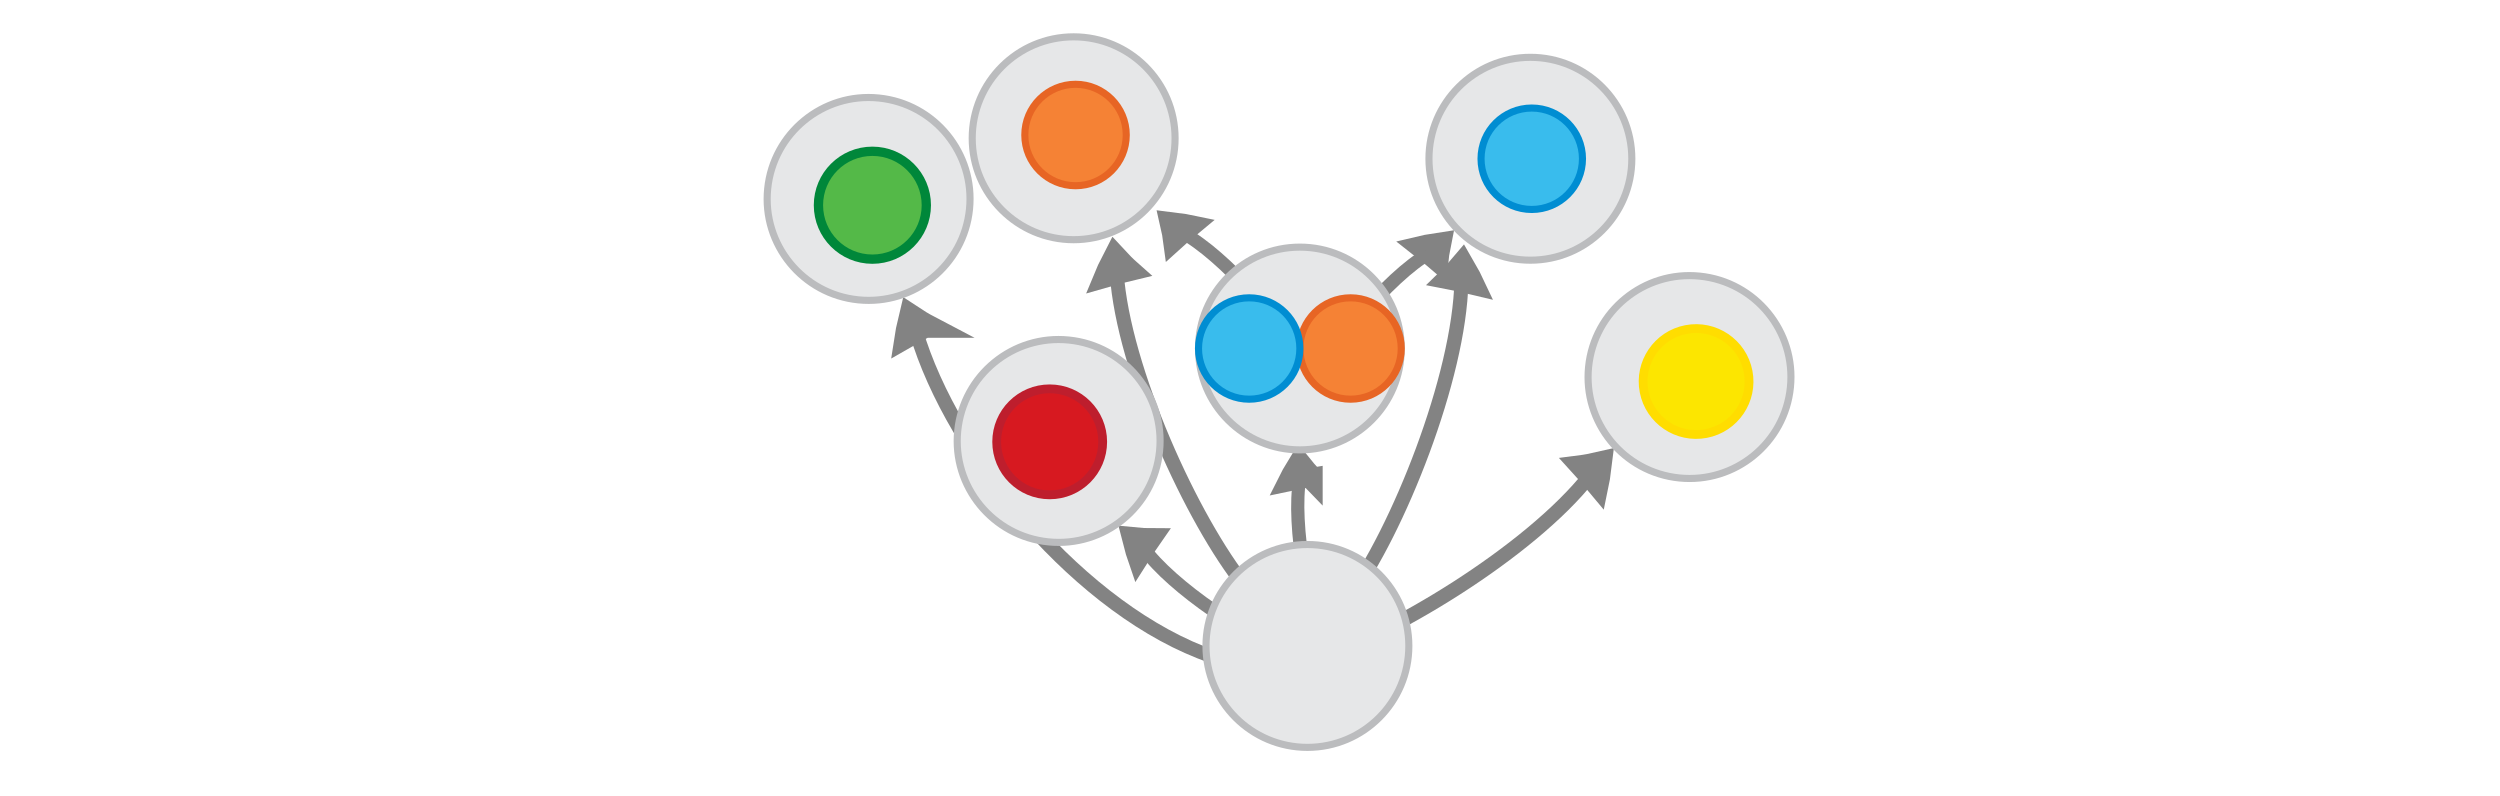 <?xml version="1.0" encoding="UTF-8" standalone="no"?>
<svg
   xmlns:dc="http://purl.org/dc/elements/1.1/"
   xmlns:cc="http://creativecommons.org/ns#"
   xmlns:rdf="http://www.w3.org/1999/02/22-rdf-syntax-ns#"
   xmlns:svg="http://www.w3.org/2000/svg"
   xmlns="http://www.w3.org/2000/svg"
   xmlns:sodipodi="http://sodipodi.sourceforge.net/DTD/sodipodi-0.dtd"
   xmlns:inkscape="http://www.inkscape.org/namespaces/inkscape"
   viewBox="0 0 595.3 189.5"
   version="1.1"
   id="svg15613"
   sodipodi:docname="lattice_false_bhk.svg"
   inkscape:version="0.92.5 (2060ec1f9f, 2020-04-08)">
  <defs
     id="defs15617" />
  <sodipodi:namedview
     pagecolor="#ffffff"
     bordercolor="#666666"
     borderopacity="1"
     objecttolerance="10"
     gridtolerance="10"
     guidetolerance="10"
     inkscape:pageopacity="0"
     inkscape:pageshadow="2"
     inkscape:window-width="2560"
     inkscape:window-height="1376"
     id="namedview15615"
     showgrid="false"
     inkscape:zoom="2.8284271"
     inkscape:cx="218.7464"
     inkscape:cy="99.374913"
     inkscape:window-x="0"
     inkscape:window-y="27"
     inkscape:window-maximized="1"
     inkscape:current-layer="svg15613" />
  <g
     style="display:inline;fill:#dddddd;stroke:#838383;stroke-width:6.389;stroke-miterlimit:10"
     id="g1482-7-0-4-49-9-9-9-3-3-6"
     transform="matrix(-0.145,-0.24,0.325,-0.22,189.058,201.089)"
     inkscape:transform-center-x="-28.248979"
     inkscape:transform-center-y="53.353685">
    <path
       style="stroke-width:35.526"
       inkscape:connector-curvature="0"
       id="path1478-7-9-0-8-8-7-4-5-6-2"
       transform="matrix(0.477,-0.029,0.032,0.429,147.58,197.367)"
       d="m 315.1,101.79 c 10.682,-4.135 21.77,-7.738 33.127,-11.074 -8.518,-8.139 -17.577,-16.01 -27.178,-23.616 -2.04,12.119 -3.103,21.663 -5.949,34.69 z" />
    <path
       style="fill:none;stroke-width:10.649;paint-order:markers fill stroke"
       inkscape:connector-curvature="0"
       id="path1480-1-3-31-1-4-4-8-6-0-6"
       d="M -96.181,150.215 C 8.965,83.938 201.137,61.785 317.498,86.173"
       sodipodi:nodetypes="cc"
       transform="matrix(0.896,0,0,0.817,18.384,154.236)" />
  </g>
  <g
     id="g42748"
     transform="matrix(1.518,0,0,1.518,-119.153,74.683)" />
  <g
     style="display:inline;fill:#dddddd;stroke:#838383;stroke-width:6.389;stroke-miterlimit:10"
     id="g1482-7-0-1-0-3-5-7"
     transform="matrix(-0.164,-0.207,-0.301,0.214,398.929,70.106)"
     inkscape:transform-center-x="-12.148826"
     inkscape:transform-center-y="-0.85951904">
    <path
       style="stroke-width:35.526"
       inkscape:connector-curvature="0"
       id="path1478-7-9-0-19-0-0-2"
       transform="matrix(0.477,-0.029,0.032,0.429,147.58,197.367)"
       d="m 315.1,101.79 c 10.682,-4.135 21.77,-7.738 33.127,-11.074 -8.518,-8.139 -17.577,-16.01 -27.178,-23.616 -2.04,12.119 -3.103,21.663 -5.949,34.69 z" />
    <path
       style="fill:none;fill-opacity:1;stroke:#838383;stroke-width:10.649;stroke-opacity:1;paint-order:markers fill stroke"
       inkscape:connector-curvature="0"
       id="path1480-1-3-1-5-7-4-7"
       d="M 127.386,78.378 C 176.957,66.302 277.685,72.076 317.498,86.173"
       sodipodi:nodetypes="cc"
       transform="matrix(0.896,0,0,0.817,18.384,154.236)" />
  </g>
  <g
     style="display:inline;fill:#dddddd;stroke:#838383;stroke-width:6.389;stroke-miterlimit:10"
     id="g1482-7-0-1-0-3"
     transform="matrix(-0.061,-0.257,0.355,-0.103,248.24,214.951)"
     inkscape:transform-center-x="9.4376038"
     inkscape:transform-center-y="9.00395">
    <path
       style="stroke-width:35.526"
       inkscape:connector-curvature="0"
       id="path1478-7-9-0-19-0"
       transform="matrix(0.477,-0.029,0.032,0.429,147.58,197.367)"
       d="m 315.1,101.79 c 10.682,-4.135 21.77,-7.738 33.127,-11.074 -8.518,-8.139 -17.577,-16.01 -27.178,-23.616 -2.04,12.119 -3.103,21.663 -5.949,34.69 z" />
    <path
       style="fill:none;stroke-width:10.649;paint-order:markers fill stroke"
       inkscape:connector-curvature="0"
       id="path1480-1-3-1-5-7"
       d="M 127.386,78.378 C 176.957,66.302 277.685,72.076 317.498,86.173"
       sodipodi:nodetypes="cc"
       transform="matrix(0.896,0,0,0.817,18.384,154.236)" />
  </g>
  <g
     style="display:inline;fill:#dddddd;stroke:#838383;stroke-width:6.389;stroke-miterlimit:10"
     id="g1482-7-0-1-0-3-5"
     transform="matrix(0.158,-0.212,0.307,0.206,223.341,78.362)"
     inkscape:transform-center-x="12.168457"
     inkscape:transform-center-y="-0.51127507">
    <path
       style="stroke-width:35.526"
       inkscape:connector-curvature="0"
       id="path1478-7-9-0-19-0-0"
       transform="matrix(0.477,-0.029,0.032,0.429,147.58,197.367)"
       d="m 315.1,101.79 c 10.682,-4.135 21.77,-7.738 33.127,-11.074 -8.518,-8.139 -17.577,-16.01 -27.178,-23.616 -2.04,12.119 -3.103,21.663 -5.949,34.69 z" />
    <path
       style="fill:none;stroke-width:10.649;paint-order:markers fill stroke"
       inkscape:connector-curvature="0"
       id="path1480-1-3-1-5-7-4"
       d="M 127.386,78.378 C 176.957,66.302 277.685,72.076 317.498,86.173"
       sodipodi:nodetypes="cc"
       transform="matrix(0.896,0,0,0.817,18.384,154.236)" />
  </g>
  <g
     style="display:inline;fill:#dddddd;stroke:#838383;stroke-width:6.389;stroke-miterlimit:10"
     id="g1482-7-0-4-49-9-9-9"
     transform="matrix(-0.084,-0.268,0.368,-0.136,208.69,176.818)"
     inkscape:transform-center-x="182.57479"
     inkscape:transform-center-y="-17.578763">
    <path
       style="stroke-width:35.526"
       inkscape:connector-curvature="0"
       id="path1478-7-9-0-8-8-7-4"
       transform="matrix(0.477,-0.029,0.032,0.429,147.58,197.367)"
       d="m 315.1,101.79 c 10.682,-4.135 21.77,-7.738 33.127,-11.074 -8.518,-8.139 -17.577,-16.01 -27.178,-23.616 -2.04,12.119 -3.103,21.663 -5.949,34.69 z" />
    <path
       style="fill:none;stroke-width:10.649;paint-order:markers fill stroke"
       inkscape:connector-curvature="0"
       id="path1480-1-3-31-1-4-4-8"
       d="M -3.187,107.91 C 73.253,84.711 229.681,69.5 317.498,86.173"
       sodipodi:nodetypes="cc"
       transform="matrix(0.896,0,0,0.817,18.384,154.236)" />
  </g>
  <g
     style="display:inline;fill:#dddddd;stroke:#838383;stroke-width:6.389;stroke-miterlimit:10"
     id="g1482-7-0-4-49-9-9-9-3"
     transform="matrix(0.071,-0.271,-0.374,-0.119,410.505,175.744)"
     inkscape:transform-center-x="-24.123948"
     inkscape:transform-center-y="-33.696783">
    <path
       style="stroke-width:35.526"
       inkscape:connector-curvature="0"
       id="path1478-7-9-0-8-8-7-4-5"
       transform="matrix(0.477,-0.029,0.032,0.429,147.58,197.367)"
       d="m 315.1,101.79 c 10.682,-4.135 21.77,-7.738 33.127,-11.074 -8.518,-8.139 -17.577,-16.01 -27.178,-23.616 -2.04,12.119 -3.103,21.663 -5.949,34.69 z" />
    <path
       style="fill:none;stroke-width:10.649;paint-order:markers fill stroke"
       inkscape:connector-curvature="0"
       id="path1480-1-3-31-1-4-4-8-6"
       d="M -3.187,107.91 C 73.253,84.711 229.681,69.5 317.498,86.173"
       sodipodi:nodetypes="cc"
       transform="matrix(0.896,0,0,0.817,18.384,154.236)" />
  </g>
  <g
     style="display:inline;fill:#dddddd;stroke:#838383;stroke-width:6.389;stroke-miterlimit:10"
     id="g1482-7-0-1-0-3-2"
     transform="matrix(-0.226,-0.136,0.174,-0.326,301.846,245.088)"
     inkscape:transform-center-x="-0.70563082"
     inkscape:transform-center-y="12.158747">
    <path
       style="stroke-width:35.526"
       inkscape:connector-curvature="0"
       id="path1478-7-9-0-19-0-9"
       transform="matrix(0.477,-0.029,0.032,0.429,147.58,197.367)"
       d="m 315.1,101.79 c 10.682,-4.135 21.77,-7.738 33.127,-11.074 -8.518,-8.139 -17.577,-16.01 -27.178,-23.616 -2.04,12.119 -3.103,21.663 -5.949,34.69 z" />
    <path
       style="fill:none;stroke-width:10.649;paint-order:markers fill stroke"
       inkscape:connector-curvature="0"
       id="path1480-1-3-1-5-7-1"
       d="M 127.386,78.378 C 176.957,66.302 277.685,72.076 317.498,86.173"
       sodipodi:nodetypes="cc"
       transform="matrix(0.896,0,0,0.817,18.384,154.236)" />
  </g>
  <g
     style="display:inline;fill:#dddddd;stroke:#838383;stroke-width:6.389;stroke-miterlimit:10"
     id="g1482-7-0-4-49-9-9-9-3-3"
     transform="matrix(0.22,-0.174,-0.228,-0.319,363.134,237.669)"
     inkscape:transform-center-x="-159.96366"
     inkscape:transform-center-y="87.407037">
    <path
       style="stroke-width:35.526"
       inkscape:connector-curvature="0"
       id="path1478-7-9-0-8-8-7-4-5-6"
       transform="matrix(0.477,-0.029,0.032,0.429,147.58,197.367)"
       d="m 315.1,101.79 c 10.682,-4.135 21.77,-7.738 33.127,-11.074 -8.518,-8.139 -17.577,-16.01 -27.178,-23.616 -2.04,12.119 -3.103,21.663 -5.949,34.69 z" />
    <path
       style="fill:none;stroke-width:10.649;paint-order:markers fill stroke"
       inkscape:connector-curvature="0"
       id="path1480-1-3-31-1-4-4-8-6-0"
       d="M -3.187,107.91 C 73.253,84.711 229.681,69.5 317.498,86.173"
       sodipodi:nodetypes="cc"
       transform="matrix(0.896,0,0,0.817,18.384,154.236)" />
  </g>
  <circle
     cx="308.409"
     cy="154.703"
     r="18.672"
     id="circle15601-9-4"
     style="fill:#e6e7e8;stroke:#bbbcbe;stroke-width:3.394;stroke-miterlimit:10;stroke-dasharray:none;stroke-opacity:1" />
  <g
     id="g15609"
     transform="matrix(0.282,0,0,0.282,227.07,56.111)">
    <circle
       style="fill:#e6e7e8;stroke:#bbbcbe;stroke-width:6;stroke-miterlimit:10;stroke-opacity:1"
       id="circle15601"
       r="85.6"
       cy="95.3"
       cx="292.4" />
    <circle
       style="fill:#f58235;stroke:#e76524;stroke-width:6;stroke-miterlimit:10"
       id="circle15603"
       r="42.8"
       cy="95.3"
       cx="335.2" />
    <circle
       style="fill:#39bced;stroke:#008dd2;stroke-width:6;stroke-miterlimit:10"
       id="circle15605-8"
       r="42.8"
       cy="95.3"
       cx="249.6" />
  </g>
  <g
     id="g42490"
     transform="translate(154.89,-10.852)">
    <circle
       style="fill:#e6e7e8;stroke:#bbbcbe;stroke-width:1.693;stroke-miterlimit:10;stroke-opacity:1"
       id="circle15601-9"
       r="24.153"
       cy="43.776"
       cx="100.767" />
    <circle
       style="fill:#f58235;stroke:#e76524;stroke-width:1.693;stroke-miterlimit:10"
       id="circle15603-3-7"
       r="12.077"
       cy="43"
       cx="101.217" />
  </g>
  <circle
     cx="311.32"
     cy="153.813"
     r="24.153"
     id="circle15601-9-4-9"
     style="fill:#e6e7e8;stroke:#bbbcbe;stroke-width:1.693;stroke-miterlimit:10;stroke-opacity:1" />
  <g
     id="g42515"
     transform="translate(259.773,-86.586)">
    <circle
       style="fill:#e6e7e8;stroke:#bbbcbe;stroke-width:1.693;stroke-miterlimit:10;stroke-opacity:1"
       id="circle15601-4"
       r="24.153"
       cy="124.389"
       cx="104.643" />
    <circle
       style="fill:#39bced;stroke:#008dd2;stroke-width:1.693;stroke-miterlimit:10"
       id="circle15605-4"
       r="12.077"
       cy="124.389"
       cx="104.968" />
  </g>
  <g
     id="g42486"
     transform="rotate(-84.233,310.268,-40.88)">
    <circle
       style="fill:#e6e7e8;stroke:#bbbcbe;stroke-width:1.693;stroke-miterlimit:10;stroke-opacity:1"
       id="circle15601-9-4-4"
       r="24.153"
       cy="63.821"
       cx="189.515" />
  </g>
  <g
     id="g22412"
     transform="translate(-41.719,-60.458)">
    <g
       transform="rotate(-84.233,243.37,53.177)"
       id="g42486-7">
      <circle
         cx="189.515"
         cy="63.821"
         r="24.153"
         id="circle15601-9-4-4-5"
         style="fill:#e6e7e8;stroke:#bbbcbe;stroke-width:1.693;stroke-miterlimit:10;stroke-opacity:1" />
    </g>
    <circle
       style="fill:#54b948;stroke:#00873a;stroke-width:2.214;stroke-miterlimit:10;stroke-dasharray:none"
       id="circle3389"
       r="12.845"
       cy="109.325"
       cx="249.45" />
  </g>
  <circle
     style="fill:#fce600;stroke:#ffdd00;stroke-width:2.093;stroke-miterlimit:10;stroke-dasharray:none"
     id="circle3379"
     r="12.612"
     cy="165.681"
     cx="379.363"
     transform="rotate(-10.915)" />
  <g
     id="g22418"
     transform="translate(44.194,56.215)">
    <g
       transform="rotate(-84.233,190.387,46.141)"
       id="g42486-7-9">
      <circle
         cx="189.515"
         cy="63.821"
         r="24.153"
         id="circle15601-9-4-4-5-2"
         style="fill:#e6e7e8;stroke:#bbbcbe;stroke-width:1.693;stroke-miterlimit:10;stroke-opacity:1" />
    </g>
    <g
       style="stroke-width:4.082;stroke-miterlimit:10;stroke-dasharray:none"
       transform="matrix(0.513,0,0,0.513,179.334,5.714)"
       id="g5769">
      <circle
         style="fill:#d71920;stroke:#be1e2d;stroke-width:4.082;stroke-miterlimit:10;stroke-dasharray:none"
         id="circle3383"
         r="24.6"
         cy="84.367"
         cx="51.508" />
    </g>
  </g>
</svg>
